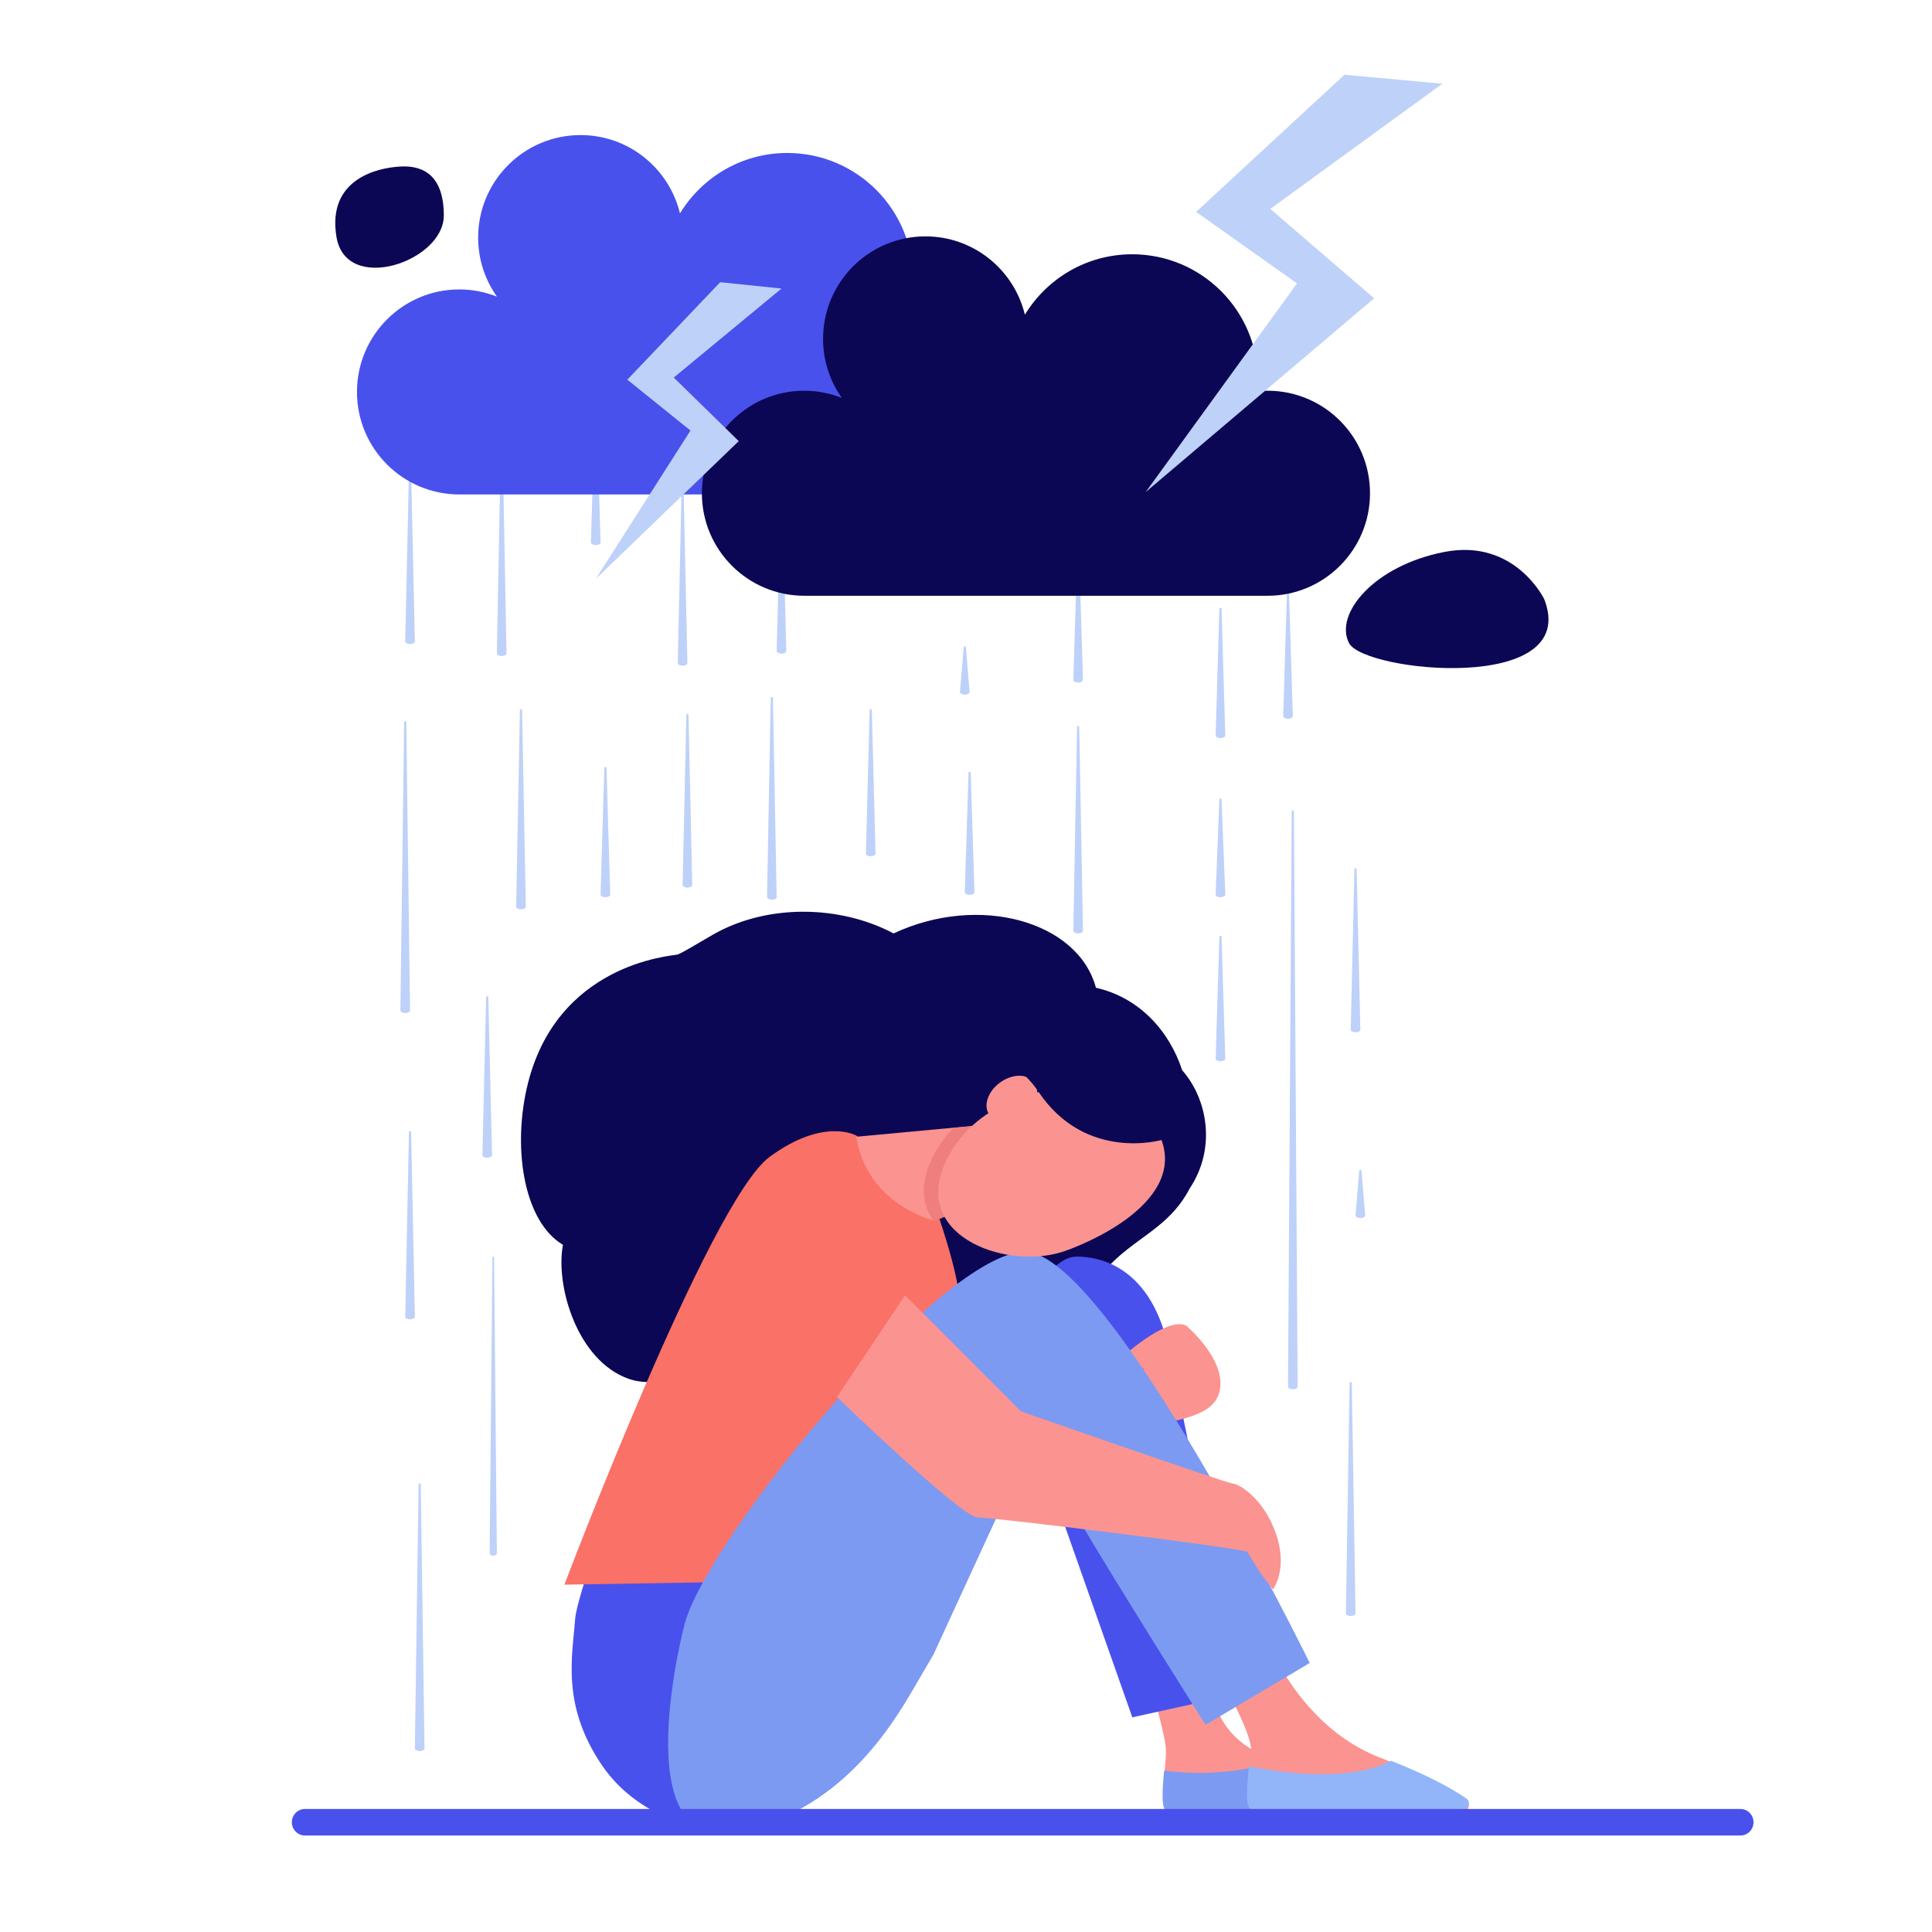 <?xml version="1.0" encoding="UTF-8"?>
<svg width="801px" height="801px" viewBox="0 0 801 801" version="1.1" xmlns="http://www.w3.org/2000/svg" xmlns:xlink="http://www.w3.org/1999/xlink">
    <title>Group</title>
    <g id="Page-1" stroke="none" stroke-width="1" fill="none" fill-rule="evenodd">
        <g id="Group" transform="translate(0.663, 0.838)">
            <rect id="Rectangle" stroke="#979797" fill="#D8D8D8" opacity="0" x="0.5" y="0.5" width="799" height="799"></rect>
            <g id="1" transform="translate(120.69, 30.123)" fill-rule="nonzero">
                <path d="M371.907,461.746 C383.094,444.945 379.177,424.52 368.764,412.751 C363.52,396.666 351.175,382.658 333.012,378.554 C325.699,351.09 284.698,339.383 249.12,356.032 C226.974,344.283 196.881,343.662 174.403,356.443 C169.007,359.509 160.958,364.503 159.35,364.84 C157.606,365.315 108.649,368.191 96.974,420.516 C91.172,446.515 96.232,475.771 112.038,485.127 C108.842,502.26 118.019,533.085 139.145,540.64 C152.902,545.56 167.856,535.798 181.307,537.342 C226.051,542.578 331.269,502.007 336.623,495.843 C348.606,482.05 362.994,478.784 371.907,461.746" id="Fill-302" fill="#0B0754"></path>
                <path d="M117.123,640.074 C115.969,655.699 111.254,675.991 128.276,700.998 C144.691,725.115 174.151,728.038 174.151,728.038 L192.648,628.943 L180.717,624.038 L121.232,624.038 C121.232,624.038 117.429,635.949 117.123,640.074" id="Fill-303" fill="#4951EC"></path>
                <path d="M362.068,694.902 C362.068,701.59 359.345,716.979 362.068,719.698 C364.791,722.417 438.648,720.158 438.648,720.158 C438.648,720.158 437.485,710.312 404.877,697.809 C372.269,685.307 382.365,653.038 382.365,653.038 L353.648,660.804 C353.648,660.804 362.068,688.214 362.068,694.902" id="Fill-304" fill="#FB9390"></path>
                <path d="M438.648,720.143 C438.648,720.143 437.576,710.973 408.808,699.038 C389.728,705.322 371.329,704.418 361.28,703.143 C360.665,710.064 360.014,717.81 361.863,719.676 C364.593,722.44 438.648,720.143 438.648,720.143" id="Fill-305" fill="#7C9AF2"></path>
                <path d="M388.347,671.668 C388.347,671.668 397.394,688.083 397.394,694.826 C397.394,701.563 394.664,717.077 397.394,719.818 C399.689,722.121 464.455,720.561 485.302,719.997 C487.612,719.939 488.515,716.961 486.63,715.616 C481.111,711.673 470.331,705.274 450.823,697.757 C426.212,688.268 412.517,666.328 407.245,656.059 C405.764,653.17 402.157,652.158 399.411,653.882 L388.242,660.888 C385.7,662.485 384.891,665.822 386.42,668.41 L388.347,671.668" id="Fill-306" fill="#FB9390"></path>
                <path d="M485.288,719.017 C487.612,718.96 488.52,716.039 486.624,714.72 C481.538,711.179 472.015,705.615 455.378,699.038 C438.202,707.968 410.732,704.224 396.413,701.35 C395.769,708.402 394.882,716.897 396.867,718.841 C399.176,721.101 464.32,719.57 485.288,719.017" id="Fill-307" fill="#92B5F9"></path>
                <path d="M299.648,524.049 C299.648,524.049 310.445,490.038 325.038,490.038 C339.631,490.038 356.428,498.865 362.848,526.817 C366.921,544.534 392.648,671.236 392.648,671.236 L348.098,681.038 L306.256,562.282 L305.553,568.025 L299.648,524.049" id="Fill-308" fill="#4951EC"></path>
                <path d="M233.773,439.896 C233.773,439.896 220.341,432.027 197.718,448.681 C172.769,467.051 112.648,626.038 112.648,626.038 L190.507,624.743 C190.507,624.743 276.648,524.016 276.648,510.655 C276.648,497.293 265.932,468.01 265.932,468.01 L233.773,439.896" id="Fill-309" fill="#FA7167"></path>
                <path d="M370.449,518.647 C370.449,518.647 384.648,530.605 384.648,542.568 C384.648,554.532 371.967,556.482 362.496,558.961 C353.031,561.444 343.028,563.217 343.028,561.089 C343.028,558.961 359.461,553.115 359.461,553.115 C359.461,553.115 344.456,559.316 339.634,556.127 C334.812,552.937 355.355,544.963 355.355,544.963 C355.355,544.963 338.474,552.137 335.881,549.57 C333.294,547.002 353.031,536.456 353.031,536.456 C353.031,536.456 342.316,537.34 342.316,535.217 C342.316,533.089 342.316,533.089 342.316,533.089 C342.316,533.089 362.143,514.479 370.449,518.647" id="Fill-310" fill="#FB9390"></path>
                <path d="M49.095,438.282 L50.647,514.914 C50.659,515.526 49.774,516.028 48.67,516.038 C47.565,516.044 46.661,515.553 46.648,514.94 L46.648,514.914 L48.2,438.282 C48.203,438.144 48.405,438.034 48.653,438.038 C48.896,438.038 49.092,438.15 49.095,438.282" id="Fill-311" fill="#BED1F9"></path>
                <path d="M326.098,270.285 L327.647,354.919 C327.659,355.531 326.775,356.033 325.668,356.038 C324.56,356.044 323.659,355.553 323.648,354.94 L323.648,354.919 L325.197,270.285 C325.203,270.147 325.404,270.037 325.65,270.038 C325.897,270.04 326.092,270.149 326.098,270.285" id="Fill-312" fill="#BED1F9"></path>
                <path d="M164.095,265.283 L165.647,335.921 C165.661,336.531 164.776,337.031 163.672,337.038 C162.567,337.045 161.661,336.557 161.648,335.948 L161.648,335.921 L163.199,265.283 C163.203,265.146 163.405,265.037 163.653,265.038 C163.897,265.04 164.092,265.149 164.095,265.283" id="Fill-313" fill="#BED1F9"></path>
                <path d="M162.095,173.283 L163.647,243.921 C163.661,244.531 162.776,245.03 161.672,245.038 C160.566,245.045 159.661,244.557 159.648,243.948 L159.648,243.921 L161.199,173.283 C161.202,173.146 161.405,173.037 161.653,173.038 C161.896,173.041 162.092,173.149 162.095,173.283" id="Fill-314" fill="#BED1F9"></path>
                <path d="M49.095,164.283 L50.647,234.921 C50.661,235.531 49.776,236.03 48.672,236.038 C47.568,236.046 46.661,235.558 46.648,234.948 L46.648,234.921 L48.2,164.283 C48.203,164.146 48.405,164.036 48.653,164.038 C48.896,164.04 49.092,164.149 49.095,164.283" id="Fill-315" fill="#BED1F9"></path>
                <path d="M83.483,490.271 L84.647,612.983 C84.653,613.564 83.986,614.033 83.158,614.038 C82.329,614.038 81.653,613.579 81.648,612.999 L81.648,612.983 L82.812,490.271 C82.813,490.139 82.964,490.038 83.15,490.038 C83.334,490.038 83.482,490.144 83.483,490.271" id="Fill-316" fill="#BED1F9"></path>
                <path d="M81.095,382.287 L82.647,447.916 C82.662,448.53 81.778,449.033 80.673,449.038 C79.569,449.049 78.662,448.557 78.648,447.943 L78.648,447.916 L80.2,382.287 C80.203,382.15 80.406,382.038 80.653,382.038 C80.896,382.044 81.092,382.15 81.095,382.287" id="Fill-317" fill="#BED1F9"></path>
                <path d="M385.094,357.286 L386.647,407.912 C386.664,408.522 385.788,409.028 384.682,409.038 C383.576,409.049 382.67,408.565 382.648,407.954 L382.648,407.912 L384.2,357.286 C384.206,357.149 384.407,357.038 384.653,357.038 C384.9,357.044 385.089,357.149 385.094,357.286" id="Fill-318" fill="#BED1F9"></path>
                <path d="M326.098,200.282 L327.647,250.914 C327.664,251.525 326.786,252.027 325.679,252.038 C324.577,252.048 323.665,251.562 323.648,250.951 L323.648,250.914 L325.197,200.282 C325.203,200.145 325.409,200.036 325.656,200.038 C325.897,200.041 326.092,200.149 326.098,200.282" id="Fill-319" fill="#BED1F9"></path>
                <path d="M413.092,215.282 L414.647,265.914 C414.664,266.525 413.786,267.028 412.679,267.038 C411.577,267.049 410.665,266.562 410.648,265.952 L410.648,265.914 L412.197,215.282 C412.203,215.145 412.404,215.036 412.656,215.038 C412.897,215.041 413.092,215.149 413.092,215.282" id="Fill-320" fill="#BED1F9"></path>
                <path d="M240.095,263.283 L241.647,322.915 C241.663,323.526 240.782,324.029 239.677,324.038 C238.571,324.047 237.663,323.559 237.648,322.946 L237.648,322.915 L239.2,263.283 C239.203,263.146 239.406,263.036 239.654,263.038 C239.897,263.041 240.092,263.15 240.095,263.283" id="Fill-321" fill="#BED1F9"></path>
                <path d="M203.095,179.283 L204.647,238.914 C204.663,239.526 203.781,240.029 202.676,240.038 C201.571,240.047 200.663,239.559 200.648,238.946 L200.648,238.914 L202.199,179.283 C202.203,179.146 202.406,179.036 202.654,179.038 C202.897,179.041 203.091,179.149 203.095,179.283" id="Fill-322" fill="#BED1F9"></path>
                <path d="M199.095,258.284 L200.647,340.915 C200.658,341.529 199.773,342.033 198.668,342.038 C197.563,342.044 196.658,341.551 196.648,340.937 L196.648,340.915 L198.2,258.284 C198.202,258.147 198.405,258.037 198.652,258.038 C198.896,258.04 199.093,258.15 199.095,258.284" id="Fill-323" fill="#BED1F9"></path>
                <path d="M281.094,289.28 L282.647,338.923 C282.664,339.528 281.788,340.027 280.682,340.038 C279.576,340.048 278.67,339.566 278.648,338.96 L278.648,338.923 L280.2,289.28 C280.206,289.144 280.407,289.036 280.653,289.038 C280.9,289.041 281.089,289.149 281.094,289.28" id="Fill-324" fill="#BED1F9"></path>
                <path d="M130.095,287.282 L131.647,339.915 C131.665,340.526 130.785,341.028 129.679,341.038 C128.575,341.048 127.665,340.562 127.648,339.952 L127.648,339.915 L129.199,287.282 C129.204,287.145 129.407,287.036 129.654,287.038 C129.897,287.041 130.091,287.149 130.095,287.282" id="Fill-325" fill="#BED1F9"></path>
                <path d="M385.097,221.282 L386.647,273.915 C386.665,274.525 385.783,275.028 384.682,275.038 C383.575,275.048 382.665,274.561 382.648,273.951 L382.648,273.915 L384.198,221.282 C384.204,221.145 384.405,221.036 384.653,221.038 C384.895,221.041 385.091,221.149 385.097,221.282" id="Fill-326" fill="#BED1F9"></path>
                <path d="M126.095,141.282 L127.647,193.915 C127.665,194.526 126.785,195.029 125.679,195.038 C124.575,195.048 123.665,194.561 123.648,193.952 L123.648,193.915 L125.2,141.282 C125.203,141.146 125.407,141.036 125.655,141.038 C125.897,141.041 126.09,141.15 126.095,141.282" id="Fill-327" fill="#BED1F9"></path>
                <path d="M439.095,542.28 L440.647,637.931 C440.659,638.535 439.77,639.033 438.668,639.038 C437.559,639.044 436.653,638.556 436.648,637.947 L436.648,637.931 L438.2,542.28 C438.2,542.143 438.402,542.038 438.65,542.038 C438.899,542.038 439.095,542.149 439.095,542.28" id="Fill-328" fill="#BED1F9"></path>
                <path d="M385.094,300.283 L386.647,339.895 C386.67,340.513 385.793,341.025 384.693,341.038 C383.587,341.051 382.676,340.562 382.648,339.944 L382.648,339.895 L384.2,300.283 C384.206,300.145 384.412,300.035 384.659,300.038 C384.899,300.042 385.089,300.151 385.094,300.283" id="Fill-329" fill="#BED1F9"></path>
                <path d="M95.096,263.284 L96.647,344.914 C96.659,345.529 95.773,346.028 94.669,346.038 C93.564,346.044 92.66,345.55 92.648,344.94 L92.648,344.914 L94.2,263.284 C94.203,263.147 94.405,263.037 94.653,263.038 C94.896,263.04 95.093,263.149 95.096,263.284" id="Fill-330" fill="#BED1F9"></path>
                <path d="M87.096,158.284 L88.647,239.918 C88.659,240.53 87.773,241.033 86.669,241.038 C85.564,241.045 84.66,240.554 84.648,239.942 L84.648,239.918 L86.2,158.284 C86.203,158.147 86.405,158.037 86.653,158.038 C86.896,158.041 87.093,158.15 87.096,158.284" id="Fill-331" fill="#BED1F9"></path>
                <path d="M415.094,305.285 L416.648,543.928 C416.653,544.539 415.759,545.038 414.653,545.038 C413.553,545.038 412.653,544.549 412.648,543.934 L412.648,543.928 L414.201,305.285 C414.201,305.148 414.401,305.038 414.647,305.038 C414.894,305.038 415.094,305.15 415.094,305.285" id="Fill-332" fill="#BED1F9"></path>
                <path d="M441.092,329.282 L442.647,395.922 C442.664,396.53 441.781,397.028 440.673,397.038 C439.566,397.044 438.659,396.556 438.648,395.948 L438.648,395.922 L440.197,329.282 C440.203,329.145 440.404,329.036 440.65,329.038 C440.897,329.04 441.092,329.149 441.092,329.282" id="Fill-333" fill="#BED1F9"></path>
                <path d="M53.095,584.285 L54.647,693.933 C54.656,694.541 53.767,695.033 52.663,695.038 C51.559,695.044 50.656,694.556 50.648,693.954 L50.648,693.933 L52.199,584.285 C52.201,584.149 52.404,584.038 52.65,584.038 C52.896,584.044 53.093,584.149 53.095,584.285" id="Fill-334" fill="#BED1F9"></path>
                <path d="M47.096,268.283 L48.647,387.93 C48.656,388.539 47.767,389.033 46.662,389.038 C45.557,389.044 44.656,388.555 44.648,387.946 L44.648,387.93 L46.2,268.283 C46.202,268.147 46.404,268.038 46.651,268.038 C46.896,268.038 47.094,268.149 47.096,268.283" id="Fill-335" fill="#BED1F9"></path>
                <path d="M443.093,454.277 L444.645,472.871 C444.697,473.486 443.843,474.011 442.738,474.037 C441.638,474.064 440.699,473.592 440.648,472.977 L440.648,472.871 L442.2,454.277 C442.211,454.14 442.423,454.034 442.669,454.038 C442.898,454.049 443.082,454.15 443.093,454.277" id="Fill-336" fill="#BED1F9"></path>
                <path d="M279.091,237.276 L280.645,255.871 C280.697,256.487 279.842,257.008 278.735,257.037 C277.634,257.065 276.699,256.59 276.648,255.975 L276.648,255.871 L278.196,237.276 C278.208,237.139 278.42,237.032 278.666,237.039 C278.896,237.045 279.079,237.15 279.091,237.276" id="Fill-337" fill="#BED1F9"></path>
                <path d="M119.343,25.038 C139.331,25.038 156.048,38.883 160.561,57.503 C169.726,42.504 186.191,32.461 205.042,32.461 C233.851,32.461 257.203,55.839 257.203,84.679 C257.203,86.22 257.103,87.737 256.977,89.244 C258.36,89.108 259.764,89.031 261.189,89.031 C284.64,89.031 303.648,108.061 303.648,131.535 C303.648,155.009 284.64,174.038 261.189,174.038 L69.106,174.038 C45.657,174.038 26.648,155.009 26.648,131.535 C26.648,108.061 45.657,89.031 69.106,89.031 C74.606,89.031 79.844,90.113 84.667,92.017 C79.781,85.094 76.884,76.664 76.884,67.542 C76.884,44.068 95.894,25.038 119.343,25.038" id="Fill-338" fill="#4951EC"></path>
                <path d="M262.343,67.038 C282.329,67.038 299.05,80.883 303.561,99.503 C312.726,84.504 329.189,74.46 348.039,74.46 C376.853,74.46 400.203,97.84 400.203,126.679 C400.203,128.221 400.104,129.738 399.972,131.245 C401.36,131.108 402.764,131.031 404.189,131.031 C427.64,131.031 446.648,150.061 446.648,173.535 C446.648,197.01 427.64,216.038 404.189,216.038 L212.106,216.038 C188.657,216.038 169.648,197.01 169.648,173.535 C169.648,150.061 188.657,131.031 212.106,131.031 C217.606,131.031 222.845,132.112 227.667,134.018 C222.781,127.094 219.885,118.663 219.885,109.542 C219.885,86.068 238.894,67.038 262.343,67.038" id="Fill-339" fill="#0B0754"></path>
                <polyline id="Fill-340" fill="#BED1F9" points="177.238 86.038 138.738 126.453 164.918 147.539 125.648 209.038 184.938 151.931 157.988 125.574 202.648 88.674 177.238 86.038"></polyline>
                <polyline id="Fill-341" fill="#BED1F9" points="436.058 0.038 374.558 56.881 416.379 86.538 353.648 173.038 448.36 92.717 405.308 55.646 476.648 3.745 436.058 0.038"></polyline>
                <path d="M518.908,217.505 C518.908,217.505 506.787,192.171 477.46,197.875 C448.138,203.579 431.713,223.695 437.968,235.687 C444.224,247.679 534.163,256.964 518.908,217.505" id="Fill-342" fill="#0B0754"></path>
                <path d="M44.7,38.077 C34.902,38.578 14.146,43.391 18.155,67.319 C22.163,91.247 62.648,77.459 62.648,58.397 C62.648,39.335 51.425,37.733 44.7,38.077" id="Fill-343" fill="#0B0754"></path>
                <path d="M162.535,642.158 C172.496,605.914 269.008,488.038 303.578,488.038 C338.143,488.038 421.648,658.505 421.648,658.505 L378.468,684.151 C378.468,684.151 338.755,621.258 326.372,599.722 C321.172,590.681 308.426,562.081 308.426,562.081 L265.657,655.015 C265.657,655.015 265.657,655.015 257.453,669.044 C249.249,683.074 226.79,721.651 182.261,728.663 C137.732,735.675 162.535,642.158 162.535,642.158" id="Fill-344" fill="#7C9AF2"></path>
                <path d="M225.648,548.237 C225.648,548.237 277.277,598.158 283.948,598.158 C290.619,598.158 389.728,610.423 395.687,612.352 L401.136,621.102 L406.384,628.038 C406.384,628.038 412.849,619.647 407.58,604.699 C402.306,589.756 391.904,584.132 389.781,584.132 C387.657,584.132 301.942,554.188 301.942,554.188 L253.871,506.038 L225.648,548.237" id="Fill-345" fill="#FB9390"></path>
                <path d="M233.648,440.329 L290.448,435.038 L298.648,461.633 L265.856,475.038 C265.856,475.038 238.137,468.764 233.648,440.329" id="Fill-346" fill="#FB9390"></path>
                <path d="M291.377,435.038 L274.007,436.641 C269.959,440.747 266.522,445.667 264.084,451.502 C260.175,460.876 261.253,468.658 265.306,474.7 C266.113,474.938 266.57,475.038 266.57,475.038 L299.648,461.633 L291.377,435.038" id="Fill-347" fill="#EF7F7F"></path>
                <path d="M352.726,429.919 C348.374,425.096 343.703,422.019 328.546,420.294 C312.713,418.497 281.052,425.864 270.053,452.252 C257.418,482.569 297.567,495.998 320.593,487.559 C343.614,479.115 378.101,458.005 352.726,429.919" id="Fill-348" fill="#FB9390"></path>
                <path d="M302.445,431.628 C297.152,435.123 290.941,434.776 288.571,430.857 C286.196,426.942 288.561,420.934 293.853,417.445 C299.14,413.956 305.352,414.302 307.727,418.216 C310.097,422.136 307.732,428.139 302.445,431.628" id="Fill-349" fill="#FB9390"></path>
                <path d="M360.481,441.6 C360.481,441.6 328.9,451.014 309.187,421.674 C289.479,392.34 263.648,425.157 263.648,425.157 C263.648,425.157 269.127,393.519 305.914,395.096 C342.706,396.667 370.829,427.1 360.481,441.6" id="Fill-351" fill="#0B0754"></path>
                <path d="M600.224,719.038 L5.07,719.038 C2.076,719.038 -0.352,721.503 -0.352,724.538 C-0.352,727.574 2.076,730.038 5.07,730.038 L600.224,730.038 C603.217,730.038 605.648,727.574 605.648,724.538 C605.648,721.503 603.217,719.038 600.224,719.038" id="Fill-352" fill="#4951EC"></path>
            </g>
        </g>
    </g>
</svg>